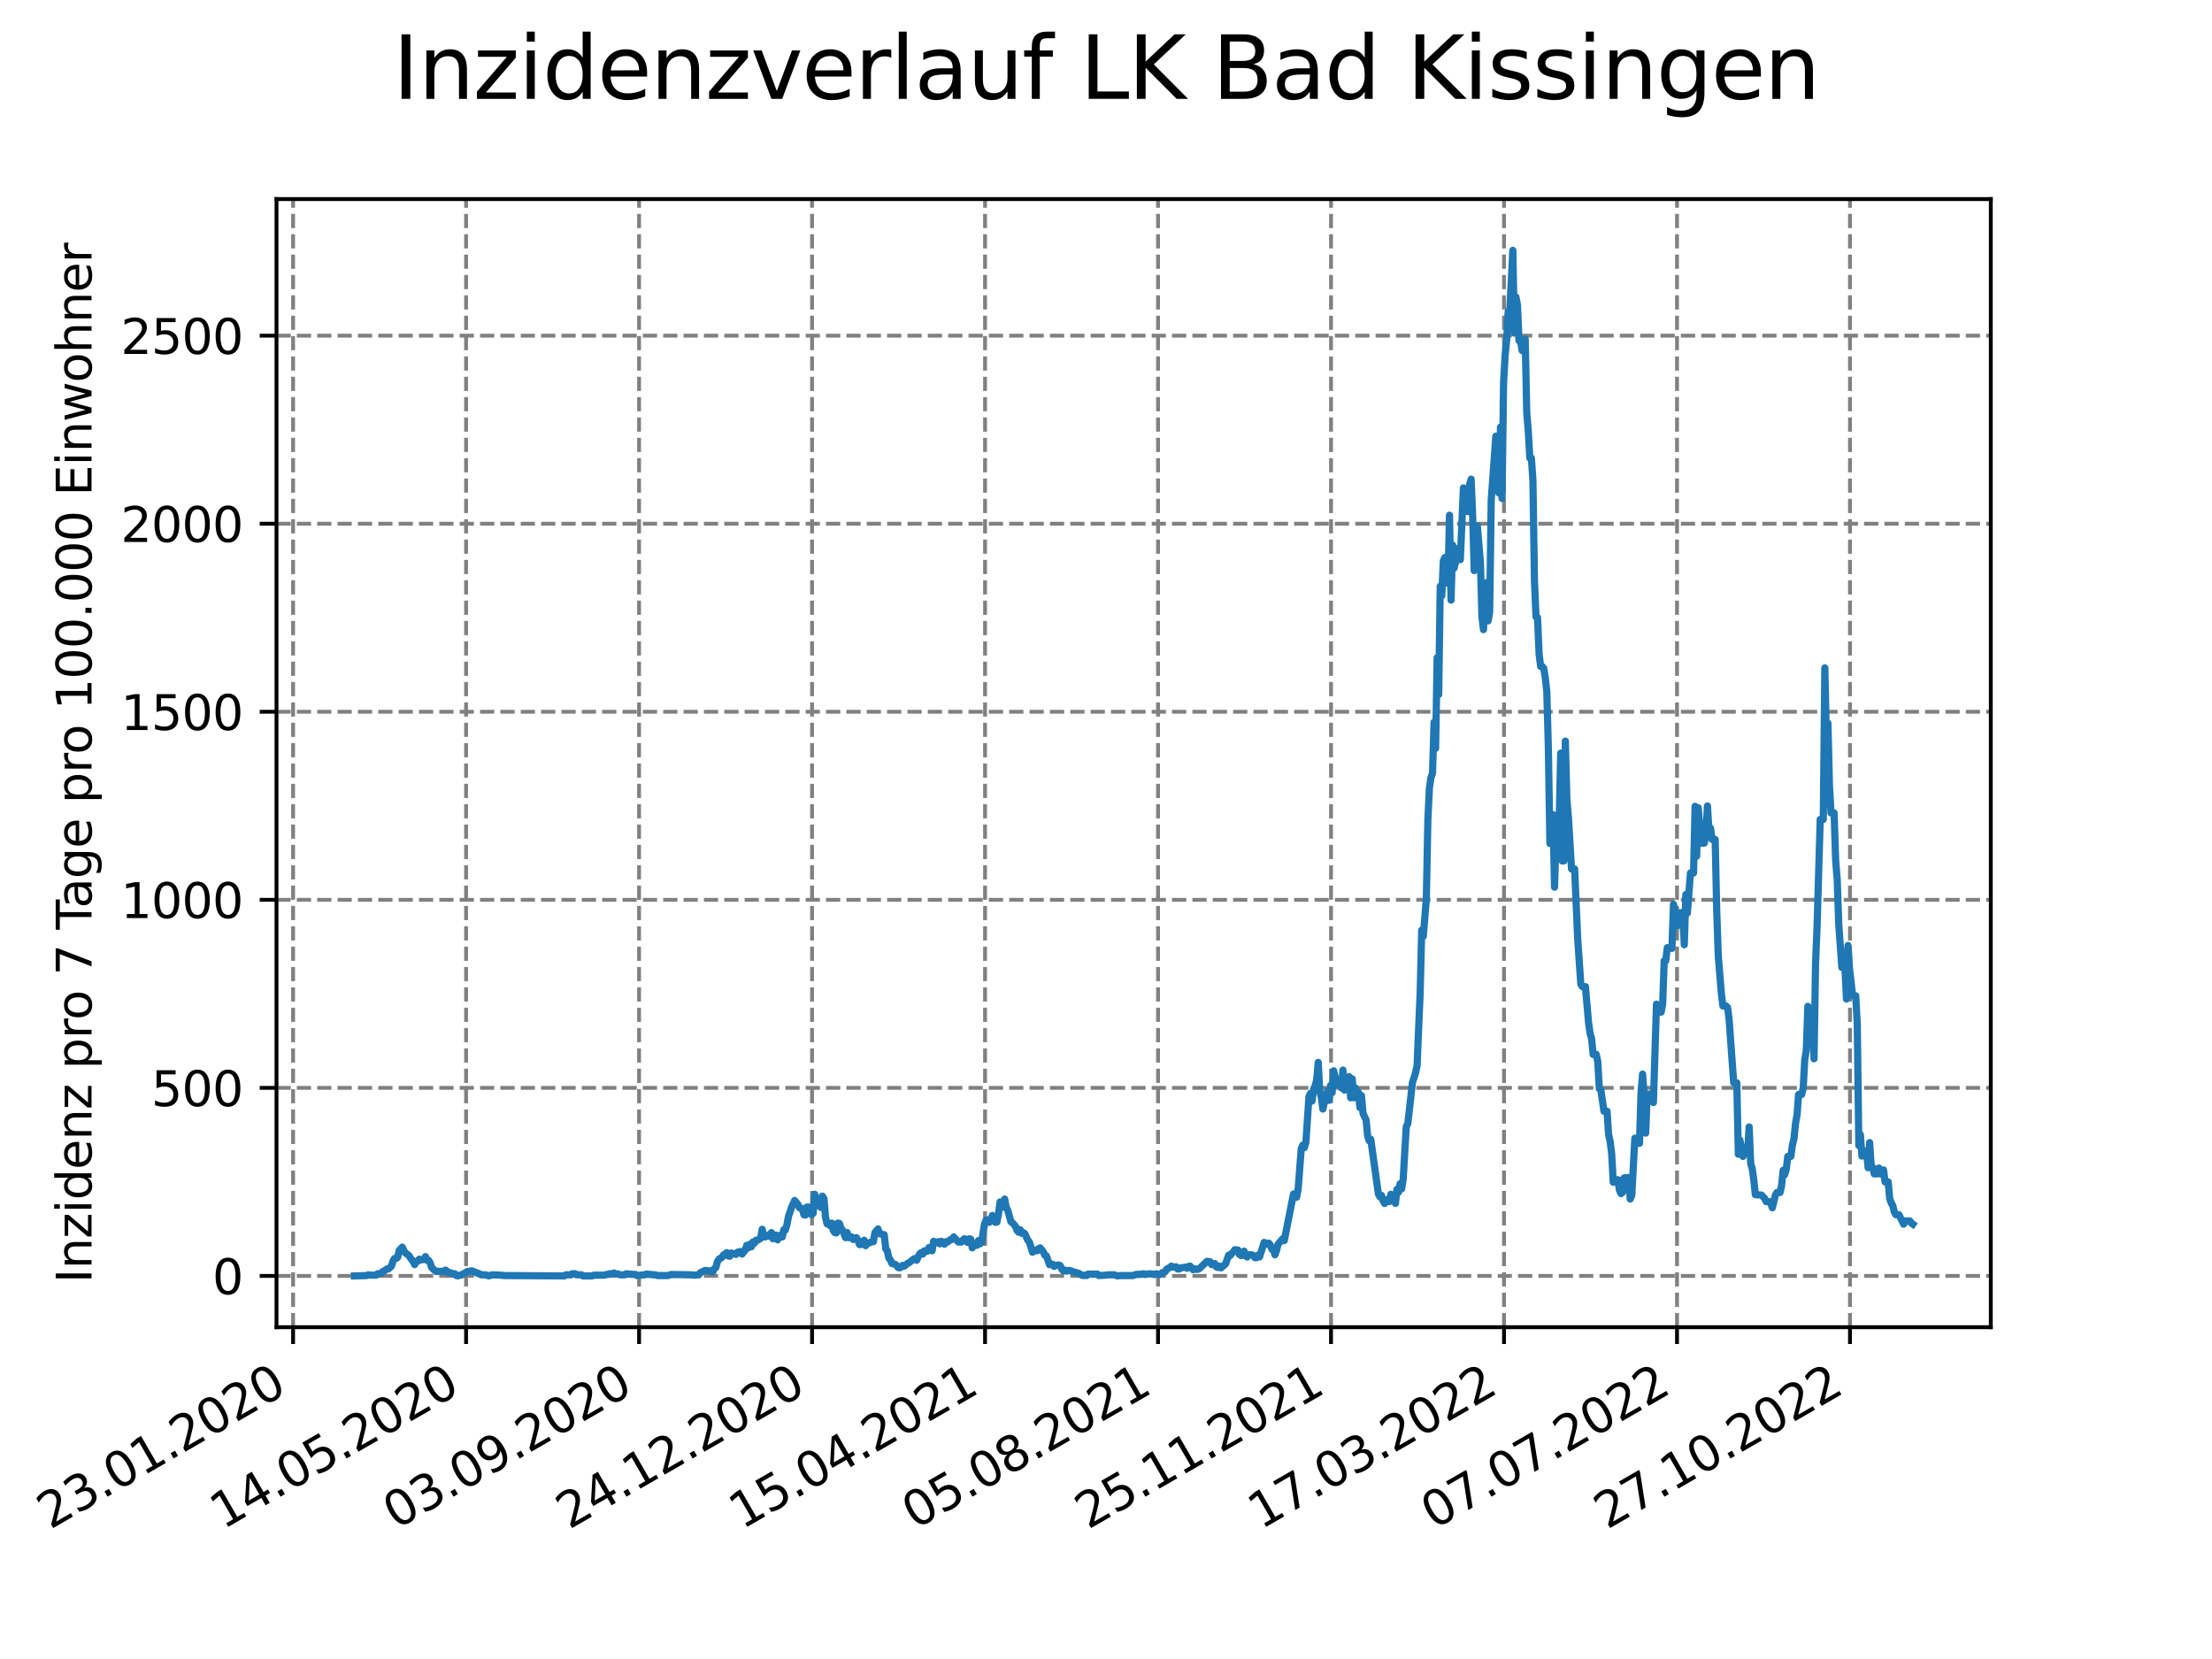 <?xml version="1.0" encoding="utf-8" standalone="no"?>
<!DOCTYPE svg PUBLIC "-//W3C//DTD SVG 1.1//EN"
  "http://www.w3.org/Graphics/SVG/1.1/DTD/svg11.dtd">
<svg xmlns:xlink="http://www.w3.org/1999/xlink" width="460.8pt" height="345.6pt" viewBox="0 0 460.8 345.6" xmlns="http://www.w3.org/2000/svg" version="1.1">
 <defs>
  <style type="text/css">*{stroke-linejoin: round; stroke-linecap: butt}</style>
 </defs>
 <g id="figure_1">
  <g id="patch_1">
   <path d="M 0 345.6 
L 460.8 345.6 
L 460.8 0 
L 0 0 
z
" style="fill: #ffffff"/>
  </g>
  <g id="axes_1">
   <g id="patch_2">
    <path d="M 57.6 276.48 
L 414.72 276.48 
L 414.72 41.472 
L 57.6 41.472 
z
" style="fill: #ffffff"/>
   </g>
   <g id="matplotlib.axis_1">
    <g id="xtick_1">
     <g id="line2d_1">
      <path d="M 61.056 276.48 
L 61.056 41.472 
" clip-path="url(#p678c610785)" style="fill: none; stroke-dasharray: 2.96,1.28; stroke-dashoffset: 0; stroke: #808080; stroke-width: 0.8"/>
     </g>
     <g id="line2d_2">
      <defs>
       <path id="maf98d3065f" d="M 0 0 
L 0 3.5 
" style="stroke: #000000; stroke-width: 0.8"/>
      </defs>
      <g>
       <use xlink:href="#maf98d3065f" x="61.056" y="276.48" style="stroke: #000000; stroke-width: 0.8"/>
      </g>
     </g>
     <g id="text_1">
      <!-- 23.01.2020 -->
      <g transform="translate(10.431 318.689) rotate(-30) scale(0.1 -0.1)">
       <defs>
        <path id="DejaVuSans-32" d="M 1228 531 
L 3431 531 
L 3431 0 
L 469 0 
L 469 531 
Q 828 903 1448 1529 
Q 2069 2156 2228 2338 
Q 2531 2678 2651 2914 
Q 2772 3150 2772 3378 
Q 2772 3750 2511 3984 
Q 2250 4219 1831 4219 
Q 1534 4219 1204 4116 
Q 875 4013 500 3803 
L 500 4441 
Q 881 4594 1212 4672 
Q 1544 4750 1819 4750 
Q 2544 4750 2975 4387 
Q 3406 4025 3406 3419 
Q 3406 3131 3298 2873 
Q 3191 2616 2906 2266 
Q 2828 2175 2409 1742 
Q 1991 1309 1228 531 
z
" transform="scale(0.016)"/>
        <path id="DejaVuSans-33" d="M 2597 2516 
Q 3050 2419 3304 2112 
Q 3559 1806 3559 1356 
Q 3559 666 3084 287 
Q 2609 -91 1734 -91 
Q 1441 -91 1130 -33 
Q 819 25 488 141 
L 488 750 
Q 750 597 1062 519 
Q 1375 441 1716 441 
Q 2309 441 2620 675 
Q 2931 909 2931 1356 
Q 2931 1769 2642 2001 
Q 2353 2234 1838 2234 
L 1294 2234 
L 1294 2753 
L 1863 2753 
Q 2328 2753 2575 2939 
Q 2822 3125 2822 3475 
Q 2822 3834 2567 4026 
Q 2313 4219 1838 4219 
Q 1578 4219 1281 4162 
Q 984 4106 628 3988 
L 628 4550 
Q 988 4650 1302 4700 
Q 1616 4750 1894 4750 
Q 2613 4750 3031 4423 
Q 3450 4097 3450 3541 
Q 3450 3153 3228 2886 
Q 3006 2619 2597 2516 
z
" transform="scale(0.016)"/>
        <path id="DejaVuSans-2e" d="M 684 794 
L 1344 794 
L 1344 0 
L 684 0 
L 684 794 
z
" transform="scale(0.016)"/>
        <path id="DejaVuSans-30" d="M 2034 4250 
Q 1547 4250 1301 3770 
Q 1056 3291 1056 2328 
Q 1056 1369 1301 889 
Q 1547 409 2034 409 
Q 2525 409 2770 889 
Q 3016 1369 3016 2328 
Q 3016 3291 2770 3770 
Q 2525 4250 2034 4250 
z
M 2034 4750 
Q 2819 4750 3233 4129 
Q 3647 3509 3647 2328 
Q 3647 1150 3233 529 
Q 2819 -91 2034 -91 
Q 1250 -91 836 529 
Q 422 1150 422 2328 
Q 422 3509 836 4129 
Q 1250 4750 2034 4750 
z
" transform="scale(0.016)"/>
        <path id="DejaVuSans-31" d="M 794 531 
L 1825 531 
L 1825 4091 
L 703 3866 
L 703 4441 
L 1819 4666 
L 2450 4666 
L 2450 531 
L 3481 531 
L 3481 0 
L 794 0 
L 794 531 
z
" transform="scale(0.016)"/>
       </defs>
       <use xlink:href="#DejaVuSans-32"/>
       <use xlink:href="#DejaVuSans-33" x="63.623"/>
       <use xlink:href="#DejaVuSans-2e" x="127.246"/>
       <use xlink:href="#DejaVuSans-30" x="159.033"/>
       <use xlink:href="#DejaVuSans-31" x="222.656"/>
       <use xlink:href="#DejaVuSans-2e" x="286.279"/>
       <use xlink:href="#DejaVuSans-32" x="318.066"/>
       <use xlink:href="#DejaVuSans-30" x="381.689"/>
       <use xlink:href="#DejaVuSans-32" x="445.312"/>
       <use xlink:href="#DejaVuSans-30" x="508.936"/>
      </g>
     </g>
    </g>
    <g id="xtick_2">
     <g id="line2d_3">
      <path d="M 97.093 276.48 
L 97.093 41.472 
" clip-path="url(#p678c610785)" style="fill: none; stroke-dasharray: 2.96,1.28; stroke-dashoffset: 0; stroke: #808080; stroke-width: 0.8"/>
     </g>
     <g id="line2d_4">
      <g>
       <use xlink:href="#maf98d3065f" x="97.093" y="276.48" style="stroke: #000000; stroke-width: 0.8"/>
      </g>
     </g>
     <g id="text_2">
      <!-- 14.05.2020 -->
      <g transform="translate(46.468 318.689) rotate(-30) scale(0.1 -0.1)">
       <defs>
        <path id="DejaVuSans-34" d="M 2419 4116 
L 825 1625 
L 2419 1625 
L 2419 4116 
z
M 2253 4666 
L 3047 4666 
L 3047 1625 
L 3713 1625 
L 3713 1100 
L 3047 1100 
L 3047 0 
L 2419 0 
L 2419 1100 
L 313 1100 
L 313 1709 
L 2253 4666 
z
" transform="scale(0.016)"/>
        <path id="DejaVuSans-35" d="M 691 4666 
L 3169 4666 
L 3169 4134 
L 1269 4134 
L 1269 2991 
Q 1406 3038 1543 3061 
Q 1681 3084 1819 3084 
Q 2600 3084 3056 2656 
Q 3513 2228 3513 1497 
Q 3513 744 3044 326 
Q 2575 -91 1722 -91 
Q 1428 -91 1123 -41 
Q 819 9 494 109 
L 494 744 
Q 775 591 1075 516 
Q 1375 441 1709 441 
Q 2250 441 2565 725 
Q 2881 1009 2881 1497 
Q 2881 1984 2565 2268 
Q 2250 2553 1709 2553 
Q 1456 2553 1204 2497 
Q 953 2441 691 2322 
L 691 4666 
z
" transform="scale(0.016)"/>
       </defs>
       <use xlink:href="#DejaVuSans-31"/>
       <use xlink:href="#DejaVuSans-34" x="63.623"/>
       <use xlink:href="#DejaVuSans-2e" x="127.246"/>
       <use xlink:href="#DejaVuSans-30" x="159.033"/>
       <use xlink:href="#DejaVuSans-35" x="222.656"/>
       <use xlink:href="#DejaVuSans-2e" x="286.279"/>
       <use xlink:href="#DejaVuSans-32" x="318.066"/>
       <use xlink:href="#DejaVuSans-30" x="381.689"/>
       <use xlink:href="#DejaVuSans-32" x="445.312"/>
       <use xlink:href="#DejaVuSans-30" x="508.936"/>
      </g>
     </g>
    </g>
    <g id="xtick_3">
     <g id="line2d_5">
      <path d="M 133.13 276.48 
L 133.13 41.472 
" clip-path="url(#p678c610785)" style="fill: none; stroke-dasharray: 2.96,1.28; stroke-dashoffset: 0; stroke: #808080; stroke-width: 0.8"/>
     </g>
     <g id="line2d_6">
      <g>
       <use xlink:href="#maf98d3065f" x="133.13" y="276.48" style="stroke: #000000; stroke-width: 0.8"/>
      </g>
     </g>
     <g id="text_3">
      <!-- 03.09.2020 -->
      <g transform="translate(82.505 318.689) rotate(-30) scale(0.1 -0.1)">
       <defs>
        <path id="DejaVuSans-39" d="M 703 97 
L 703 672 
Q 941 559 1184 500 
Q 1428 441 1663 441 
Q 2288 441 2617 861 
Q 2947 1281 2994 2138 
Q 2813 1869 2534 1725 
Q 2256 1581 1919 1581 
Q 1219 1581 811 2004 
Q 403 2428 403 3163 
Q 403 3881 828 4315 
Q 1253 4750 1959 4750 
Q 2769 4750 3195 4129 
Q 3622 3509 3622 2328 
Q 3622 1225 3098 567 
Q 2575 -91 1691 -91 
Q 1453 -91 1209 -44 
Q 966 3 703 97 
z
M 1959 2075 
Q 2384 2075 2632 2365 
Q 2881 2656 2881 3163 
Q 2881 3666 2632 3958 
Q 2384 4250 1959 4250 
Q 1534 4250 1286 3958 
Q 1038 3666 1038 3163 
Q 1038 2656 1286 2365 
Q 1534 2075 1959 2075 
z
" transform="scale(0.016)"/>
       </defs>
       <use xlink:href="#DejaVuSans-30"/>
       <use xlink:href="#DejaVuSans-33" x="63.623"/>
       <use xlink:href="#DejaVuSans-2e" x="127.246"/>
       <use xlink:href="#DejaVuSans-30" x="159.033"/>
       <use xlink:href="#DejaVuSans-39" x="222.656"/>
       <use xlink:href="#DejaVuSans-2e" x="286.279"/>
       <use xlink:href="#DejaVuSans-32" x="318.066"/>
       <use xlink:href="#DejaVuSans-30" x="381.689"/>
       <use xlink:href="#DejaVuSans-32" x="445.312"/>
       <use xlink:href="#DejaVuSans-30" x="508.936"/>
      </g>
     </g>
    </g>
    <g id="xtick_4">
     <g id="line2d_7">
      <path d="M 169.167 276.48 
L 169.167 41.472 
" clip-path="url(#p678c610785)" style="fill: none; stroke-dasharray: 2.96,1.28; stroke-dashoffset: 0; stroke: #808080; stroke-width: 0.8"/>
     </g>
     <g id="line2d_8">
      <g>
       <use xlink:href="#maf98d3065f" x="169.167" y="276.48" style="stroke: #000000; stroke-width: 0.8"/>
      </g>
     </g>
     <g id="text_4">
      <!-- 24.12.2020 -->
      <g transform="translate(118.542 318.689) rotate(-30) scale(0.1 -0.1)">
       <use xlink:href="#DejaVuSans-32"/>
       <use xlink:href="#DejaVuSans-34" x="63.623"/>
       <use xlink:href="#DejaVuSans-2e" x="127.246"/>
       <use xlink:href="#DejaVuSans-31" x="159.033"/>
       <use xlink:href="#DejaVuSans-32" x="222.656"/>
       <use xlink:href="#DejaVuSans-2e" x="286.279"/>
       <use xlink:href="#DejaVuSans-32" x="318.066"/>
       <use xlink:href="#DejaVuSans-30" x="381.689"/>
       <use xlink:href="#DejaVuSans-32" x="445.312"/>
       <use xlink:href="#DejaVuSans-30" x="508.936"/>
      </g>
     </g>
    </g>
    <g id="xtick_5">
     <g id="line2d_9">
      <path d="M 205.204 276.48 
L 205.204 41.472 
" clip-path="url(#p678c610785)" style="fill: none; stroke-dasharray: 2.96,1.28; stroke-dashoffset: 0; stroke: #808080; stroke-width: 0.8"/>
     </g>
     <g id="line2d_10">
      <g>
       <use xlink:href="#maf98d3065f" x="205.204" y="276.48" style="stroke: #000000; stroke-width: 0.8"/>
      </g>
     </g>
     <g id="text_5">
      <!-- 15.04.2021 -->
      <g transform="translate(154.579 318.689) rotate(-30) scale(0.1 -0.1)">
       <use xlink:href="#DejaVuSans-31"/>
       <use xlink:href="#DejaVuSans-35" x="63.623"/>
       <use xlink:href="#DejaVuSans-2e" x="127.246"/>
       <use xlink:href="#DejaVuSans-30" x="159.033"/>
       <use xlink:href="#DejaVuSans-34" x="222.656"/>
       <use xlink:href="#DejaVuSans-2e" x="286.279"/>
       <use xlink:href="#DejaVuSans-32" x="318.066"/>
       <use xlink:href="#DejaVuSans-30" x="381.689"/>
       <use xlink:href="#DejaVuSans-32" x="445.312"/>
       <use xlink:href="#DejaVuSans-31" x="508.936"/>
      </g>
     </g>
    </g>
    <g id="xtick_6">
     <g id="line2d_11">
      <path d="M 241.241 276.48 
L 241.241 41.472 
" clip-path="url(#p678c610785)" style="fill: none; stroke-dasharray: 2.96,1.28; stroke-dashoffset: 0; stroke: #808080; stroke-width: 0.8"/>
     </g>
     <g id="line2d_12">
      <g>
       <use xlink:href="#maf98d3065f" x="241.241" y="276.48" style="stroke: #000000; stroke-width: 0.8"/>
      </g>
     </g>
     <g id="text_6">
      <!-- 05.08.2021 -->
      <g transform="translate(190.616 318.689) rotate(-30) scale(0.1 -0.1)">
       <defs>
        <path id="DejaVuSans-38" d="M 2034 2216 
Q 1584 2216 1326 1975 
Q 1069 1734 1069 1313 
Q 1069 891 1326 650 
Q 1584 409 2034 409 
Q 2484 409 2743 651 
Q 3003 894 3003 1313 
Q 3003 1734 2745 1975 
Q 2488 2216 2034 2216 
z
M 1403 2484 
Q 997 2584 770 2862 
Q 544 3141 544 3541 
Q 544 4100 942 4425 
Q 1341 4750 2034 4750 
Q 2731 4750 3128 4425 
Q 3525 4100 3525 3541 
Q 3525 3141 3298 2862 
Q 3072 2584 2669 2484 
Q 3125 2378 3379 2068 
Q 3634 1759 3634 1313 
Q 3634 634 3220 271 
Q 2806 -91 2034 -91 
Q 1263 -91 848 271 
Q 434 634 434 1313 
Q 434 1759 690 2068 
Q 947 2378 1403 2484 
z
M 1172 3481 
Q 1172 3119 1398 2916 
Q 1625 2713 2034 2713 
Q 2441 2713 2670 2916 
Q 2900 3119 2900 3481 
Q 2900 3844 2670 4047 
Q 2441 4250 2034 4250 
Q 1625 4250 1398 4047 
Q 1172 3844 1172 3481 
z
" transform="scale(0.016)"/>
       </defs>
       <use xlink:href="#DejaVuSans-30"/>
       <use xlink:href="#DejaVuSans-35" x="63.623"/>
       <use xlink:href="#DejaVuSans-2e" x="127.246"/>
       <use xlink:href="#DejaVuSans-30" x="159.033"/>
       <use xlink:href="#DejaVuSans-38" x="222.656"/>
       <use xlink:href="#DejaVuSans-2e" x="286.279"/>
       <use xlink:href="#DejaVuSans-32" x="318.066"/>
       <use xlink:href="#DejaVuSans-30" x="381.689"/>
       <use xlink:href="#DejaVuSans-32" x="445.312"/>
       <use xlink:href="#DejaVuSans-31" x="508.936"/>
      </g>
     </g>
    </g>
    <g id="xtick_7">
     <g id="line2d_13">
      <path d="M 277.278 276.48 
L 277.278 41.472 
" clip-path="url(#p678c610785)" style="fill: none; stroke-dasharray: 2.96,1.28; stroke-dashoffset: 0; stroke: #808080; stroke-width: 0.8"/>
     </g>
     <g id="line2d_14">
      <g>
       <use xlink:href="#maf98d3065f" x="277.278" y="276.48" style="stroke: #000000; stroke-width: 0.8"/>
      </g>
     </g>
     <g id="text_7">
      <!-- 25.11.2021 -->
      <g transform="translate(226.653 318.689) rotate(-30) scale(0.1 -0.1)">
       <use xlink:href="#DejaVuSans-32"/>
       <use xlink:href="#DejaVuSans-35" x="63.623"/>
       <use xlink:href="#DejaVuSans-2e" x="127.246"/>
       <use xlink:href="#DejaVuSans-31" x="159.033"/>
       <use xlink:href="#DejaVuSans-31" x="222.656"/>
       <use xlink:href="#DejaVuSans-2e" x="286.279"/>
       <use xlink:href="#DejaVuSans-32" x="318.066"/>
       <use xlink:href="#DejaVuSans-30" x="381.689"/>
       <use xlink:href="#DejaVuSans-32" x="445.312"/>
       <use xlink:href="#DejaVuSans-31" x="508.936"/>
      </g>
     </g>
    </g>
    <g id="xtick_8">
     <g id="line2d_15">
      <path d="M 313.315 276.48 
L 313.315 41.472 
" clip-path="url(#p678c610785)" style="fill: none; stroke-dasharray: 2.96,1.28; stroke-dashoffset: 0; stroke: #808080; stroke-width: 0.8"/>
     </g>
     <g id="line2d_16">
      <g>
       <use xlink:href="#maf98d3065f" x="313.315" y="276.48" style="stroke: #000000; stroke-width: 0.8"/>
      </g>
     </g>
     <g id="text_8">
      <!-- 17.03.2022 -->
      <g transform="translate(262.69 318.689) rotate(-30) scale(0.1 -0.1)">
       <defs>
        <path id="DejaVuSans-37" d="M 525 4666 
L 3525 4666 
L 3525 4397 
L 1831 0 
L 1172 0 
L 2766 4134 
L 525 4134 
L 525 4666 
z
" transform="scale(0.016)"/>
       </defs>
       <use xlink:href="#DejaVuSans-31"/>
       <use xlink:href="#DejaVuSans-37" x="63.623"/>
       <use xlink:href="#DejaVuSans-2e" x="127.246"/>
       <use xlink:href="#DejaVuSans-30" x="159.033"/>
       <use xlink:href="#DejaVuSans-33" x="222.656"/>
       <use xlink:href="#DejaVuSans-2e" x="286.279"/>
       <use xlink:href="#DejaVuSans-32" x="318.066"/>
       <use xlink:href="#DejaVuSans-30" x="381.689"/>
       <use xlink:href="#DejaVuSans-32" x="445.312"/>
       <use xlink:href="#DejaVuSans-32" x="508.936"/>
      </g>
     </g>
    </g>
    <g id="xtick_9">
     <g id="line2d_17">
      <path d="M 349.352 276.48 
L 349.352 41.472 
" clip-path="url(#p678c610785)" style="fill: none; stroke-dasharray: 2.96,1.28; stroke-dashoffset: 0; stroke: #808080; stroke-width: 0.8"/>
     </g>
     <g id="line2d_18">
      <g>
       <use xlink:href="#maf98d3065f" x="349.352" y="276.48" style="stroke: #000000; stroke-width: 0.8"/>
      </g>
     </g>
     <g id="text_9">
      <!-- 07.07.2022 -->
      <g transform="translate(298.727 318.689) rotate(-30) scale(0.1 -0.1)">
       <use xlink:href="#DejaVuSans-30"/>
       <use xlink:href="#DejaVuSans-37" x="63.623"/>
       <use xlink:href="#DejaVuSans-2e" x="127.246"/>
       <use xlink:href="#DejaVuSans-30" x="159.033"/>
       <use xlink:href="#DejaVuSans-37" x="222.656"/>
       <use xlink:href="#DejaVuSans-2e" x="286.279"/>
       <use xlink:href="#DejaVuSans-32" x="318.066"/>
       <use xlink:href="#DejaVuSans-30" x="381.689"/>
       <use xlink:href="#DejaVuSans-32" x="445.312"/>
       <use xlink:href="#DejaVuSans-32" x="508.936"/>
      </g>
     </g>
    </g>
    <g id="xtick_10">
     <g id="line2d_19">
      <path d="M 385.389 276.48 
L 385.389 41.472 
" clip-path="url(#p678c610785)" style="fill: none; stroke-dasharray: 2.96,1.28; stroke-dashoffset: 0; stroke: #808080; stroke-width: 0.8"/>
     </g>
     <g id="line2d_20">
      <g>
       <use xlink:href="#maf98d3065f" x="385.389" y="276.48" style="stroke: #000000; stroke-width: 0.8"/>
      </g>
     </g>
     <g id="text_10">
      <!-- 27.10.2022 -->
      <g transform="translate(334.764 318.689) rotate(-30) scale(0.1 -0.1)">
       <use xlink:href="#DejaVuSans-32"/>
       <use xlink:href="#DejaVuSans-37" x="63.623"/>
       <use xlink:href="#DejaVuSans-2e" x="127.246"/>
       <use xlink:href="#DejaVuSans-31" x="159.033"/>
       <use xlink:href="#DejaVuSans-30" x="222.656"/>
       <use xlink:href="#DejaVuSans-2e" x="286.279"/>
       <use xlink:href="#DejaVuSans-32" x="318.066"/>
       <use xlink:href="#DejaVuSans-30" x="381.689"/>
       <use xlink:href="#DejaVuSans-32" x="445.312"/>
       <use xlink:href="#DejaVuSans-32" x="508.936"/>
      </g>
     </g>
    </g>
   </g>
   <g id="matplotlib.axis_2">
    <g id="ytick_1">
     <g id="line2d_21">
      <path d="M 57.6 265.798 
L 414.72 265.798 
" clip-path="url(#p678c610785)" style="fill: none; stroke-dasharray: 2.96,1.28; stroke-dashoffset: 0; stroke: #808080; stroke-width: 0.8"/>
     </g>
     <g id="line2d_22">
      <defs>
       <path id="m5818a35556" d="M 0 0 
L -3.5 0 
" style="stroke: #000000; stroke-width: 0.8"/>
      </defs>
      <g>
       <use xlink:href="#m5818a35556" x="57.6" y="265.798" style="stroke: #000000; stroke-width: 0.8"/>
      </g>
     </g>
     <g id="text_11">
      <!-- 0 -->
      <g transform="translate(44.237 269.597) scale(0.1 -0.1)">
       <use xlink:href="#DejaVuSans-30"/>
      </g>
     </g>
    </g>
    <g id="ytick_2">
     <g id="line2d_23">
      <path d="M 57.6 226.623 
L 414.72 226.623 
" clip-path="url(#p678c610785)" style="fill: none; stroke-dasharray: 2.96,1.28; stroke-dashoffset: 0; stroke: #808080; stroke-width: 0.8"/>
     </g>
     <g id="line2d_24">
      <g>
       <use xlink:href="#m5818a35556" x="57.6" y="226.623" style="stroke: #000000; stroke-width: 0.8"/>
      </g>
     </g>
     <g id="text_12">
      <!-- 500 -->
      <g transform="translate(31.512 230.422) scale(0.1 -0.1)">
       <use xlink:href="#DejaVuSans-35"/>
       <use xlink:href="#DejaVuSans-30" x="63.623"/>
       <use xlink:href="#DejaVuSans-30" x="127.246"/>
      </g>
     </g>
    </g>
    <g id="ytick_3">
     <g id="line2d_25">
      <path d="M 57.6 187.448 
L 414.72 187.448 
" clip-path="url(#p678c610785)" style="fill: none; stroke-dasharray: 2.96,1.28; stroke-dashoffset: 0; stroke: #808080; stroke-width: 0.8"/>
     </g>
     <g id="line2d_26">
      <g>
       <use xlink:href="#m5818a35556" x="57.6" y="187.448" style="stroke: #000000; stroke-width: 0.8"/>
      </g>
     </g>
     <g id="text_13">
      <!-- 1000 -->
      <g transform="translate(25.15 191.247) scale(0.1 -0.1)">
       <use xlink:href="#DejaVuSans-31"/>
       <use xlink:href="#DejaVuSans-30" x="63.623"/>
       <use xlink:href="#DejaVuSans-30" x="127.246"/>
       <use xlink:href="#DejaVuSans-30" x="190.869"/>
      </g>
     </g>
    </g>
    <g id="ytick_4">
     <g id="line2d_27">
      <path d="M 57.6 148.273 
L 414.72 148.273 
" clip-path="url(#p678c610785)" style="fill: none; stroke-dasharray: 2.96,1.28; stroke-dashoffset: 0; stroke: #808080; stroke-width: 0.8"/>
     </g>
     <g id="line2d_28">
      <g>
       <use xlink:href="#m5818a35556" x="57.6" y="148.273" style="stroke: #000000; stroke-width: 0.8"/>
      </g>
     </g>
     <g id="text_14">
      <!-- 1500 -->
      <g transform="translate(25.15 152.072) scale(0.1 -0.1)">
       <use xlink:href="#DejaVuSans-31"/>
       <use xlink:href="#DejaVuSans-35" x="63.623"/>
       <use xlink:href="#DejaVuSans-30" x="127.246"/>
       <use xlink:href="#DejaVuSans-30" x="190.869"/>
      </g>
     </g>
    </g>
    <g id="ytick_5">
     <g id="line2d_29">
      <path d="M 57.6 109.098 
L 414.72 109.098 
" clip-path="url(#p678c610785)" style="fill: none; stroke-dasharray: 2.96,1.28; stroke-dashoffset: 0; stroke: #808080; stroke-width: 0.8"/>
     </g>
     <g id="line2d_30">
      <g>
       <use xlink:href="#m5818a35556" x="57.6" y="109.098" style="stroke: #000000; stroke-width: 0.8"/>
      </g>
     </g>
     <g id="text_15">
      <!-- 2000 -->
      <g transform="translate(25.15 112.897) scale(0.1 -0.1)">
       <use xlink:href="#DejaVuSans-32"/>
       <use xlink:href="#DejaVuSans-30" x="63.623"/>
       <use xlink:href="#DejaVuSans-30" x="127.246"/>
       <use xlink:href="#DejaVuSans-30" x="190.869"/>
      </g>
     </g>
    </g>
    <g id="ytick_6">
     <g id="line2d_31">
      <path d="M 57.6 69.923 
L 414.72 69.923 
" clip-path="url(#p678c610785)" style="fill: none; stroke-dasharray: 2.96,1.28; stroke-dashoffset: 0; stroke: #808080; stroke-width: 0.8"/>
     </g>
     <g id="line2d_32">
      <g>
       <use xlink:href="#m5818a35556" x="57.6" y="69.923" style="stroke: #000000; stroke-width: 0.8"/>
      </g>
     </g>
     <g id="text_16">
      <!-- 2500 -->
      <g transform="translate(25.15 73.722) scale(0.1 -0.1)">
       <use xlink:href="#DejaVuSans-32"/>
       <use xlink:href="#DejaVuSans-35" x="63.623"/>
       <use xlink:href="#DejaVuSans-30" x="127.246"/>
       <use xlink:href="#DejaVuSans-30" x="190.869"/>
      </g>
     </g>
    </g>
    <g id="text_17">
     <!-- Inzidenz pro 7 Tage pro 100.000 Einwohner -->
     <g transform="translate(19.07 267.301) rotate(-90) scale(0.1 -0.1)">
      <defs>
       <path id="DejaVuSans-49" d="M 628 4666 
L 1259 4666 
L 1259 0 
L 628 0 
L 628 4666 
z
" transform="scale(0.016)"/>
       <path id="DejaVuSans-6e" d="M 3513 2113 
L 3513 0 
L 2938 0 
L 2938 2094 
Q 2938 2591 2744 2837 
Q 2550 3084 2163 3084 
Q 1697 3084 1428 2787 
Q 1159 2491 1159 1978 
L 1159 0 
L 581 0 
L 581 3500 
L 1159 3500 
L 1159 2956 
Q 1366 3272 1645 3428 
Q 1925 3584 2291 3584 
Q 2894 3584 3203 3211 
Q 3513 2838 3513 2113 
z
" transform="scale(0.016)"/>
       <path id="DejaVuSans-7a" d="M 353 3500 
L 3084 3500 
L 3084 2975 
L 922 459 
L 3084 459 
L 3084 0 
L 275 0 
L 275 525 
L 2438 3041 
L 353 3041 
L 353 3500 
z
" transform="scale(0.016)"/>
       <path id="DejaVuSans-69" d="M 603 3500 
L 1178 3500 
L 1178 0 
L 603 0 
L 603 3500 
z
M 603 4863 
L 1178 4863 
L 1178 4134 
L 603 4134 
L 603 4863 
z
" transform="scale(0.016)"/>
       <path id="DejaVuSans-64" d="M 2906 2969 
L 2906 4863 
L 3481 4863 
L 3481 0 
L 2906 0 
L 2906 525 
Q 2725 213 2448 61 
Q 2172 -91 1784 -91 
Q 1150 -91 751 415 
Q 353 922 353 1747 
Q 353 2572 751 3078 
Q 1150 3584 1784 3584 
Q 2172 3584 2448 3432 
Q 2725 3281 2906 2969 
z
M 947 1747 
Q 947 1113 1208 752 
Q 1469 391 1925 391 
Q 2381 391 2643 752 
Q 2906 1113 2906 1747 
Q 2906 2381 2643 2742 
Q 2381 3103 1925 3103 
Q 1469 3103 1208 2742 
Q 947 2381 947 1747 
z
" transform="scale(0.016)"/>
       <path id="DejaVuSans-65" d="M 3597 1894 
L 3597 1613 
L 953 1613 
Q 991 1019 1311 708 
Q 1631 397 2203 397 
Q 2534 397 2845 478 
Q 3156 559 3463 722 
L 3463 178 
Q 3153 47 2828 -22 
Q 2503 -91 2169 -91 
Q 1331 -91 842 396 
Q 353 884 353 1716 
Q 353 2575 817 3079 
Q 1281 3584 2069 3584 
Q 2775 3584 3186 3129 
Q 3597 2675 3597 1894 
z
M 3022 2063 
Q 3016 2534 2758 2815 
Q 2500 3097 2075 3097 
Q 1594 3097 1305 2825 
Q 1016 2553 972 2059 
L 3022 2063 
z
" transform="scale(0.016)"/>
       <path id="DejaVuSans-20" transform="scale(0.016)"/>
       <path id="DejaVuSans-70" d="M 1159 525 
L 1159 -1331 
L 581 -1331 
L 581 3500 
L 1159 3500 
L 1159 2969 
Q 1341 3281 1617 3432 
Q 1894 3584 2278 3584 
Q 2916 3584 3314 3078 
Q 3713 2572 3713 1747 
Q 3713 922 3314 415 
Q 2916 -91 2278 -91 
Q 1894 -91 1617 61 
Q 1341 213 1159 525 
z
M 3116 1747 
Q 3116 2381 2855 2742 
Q 2594 3103 2138 3103 
Q 1681 3103 1420 2742 
Q 1159 2381 1159 1747 
Q 1159 1113 1420 752 
Q 1681 391 2138 391 
Q 2594 391 2855 752 
Q 3116 1113 3116 1747 
z
" transform="scale(0.016)"/>
       <path id="DejaVuSans-72" d="M 2631 2963 
Q 2534 3019 2420 3045 
Q 2306 3072 2169 3072 
Q 1681 3072 1420 2755 
Q 1159 2438 1159 1844 
L 1159 0 
L 581 0 
L 581 3500 
L 1159 3500 
L 1159 2956 
Q 1341 3275 1631 3429 
Q 1922 3584 2338 3584 
Q 2397 3584 2469 3576 
Q 2541 3569 2628 3553 
L 2631 2963 
z
" transform="scale(0.016)"/>
       <path id="DejaVuSans-6f" d="M 1959 3097 
Q 1497 3097 1228 2736 
Q 959 2375 959 1747 
Q 959 1119 1226 758 
Q 1494 397 1959 397 
Q 2419 397 2687 759 
Q 2956 1122 2956 1747 
Q 2956 2369 2687 2733 
Q 2419 3097 1959 3097 
z
M 1959 3584 
Q 2709 3584 3137 3096 
Q 3566 2609 3566 1747 
Q 3566 888 3137 398 
Q 2709 -91 1959 -91 
Q 1206 -91 779 398 
Q 353 888 353 1747 
Q 353 2609 779 3096 
Q 1206 3584 1959 3584 
z
" transform="scale(0.016)"/>
       <path id="DejaVuSans-54" d="M -19 4666 
L 3928 4666 
L 3928 4134 
L 2272 4134 
L 2272 0 
L 1638 0 
L 1638 4134 
L -19 4134 
L -19 4666 
z
" transform="scale(0.016)"/>
       <path id="DejaVuSans-61" d="M 2194 1759 
Q 1497 1759 1228 1600 
Q 959 1441 959 1056 
Q 959 750 1161 570 
Q 1363 391 1709 391 
Q 2188 391 2477 730 
Q 2766 1069 2766 1631 
L 2766 1759 
L 2194 1759 
z
M 3341 1997 
L 3341 0 
L 2766 0 
L 2766 531 
Q 2569 213 2275 61 
Q 1981 -91 1556 -91 
Q 1019 -91 701 211 
Q 384 513 384 1019 
Q 384 1609 779 1909 
Q 1175 2209 1959 2209 
L 2766 2209 
L 2766 2266 
Q 2766 2663 2505 2880 
Q 2244 3097 1772 3097 
Q 1472 3097 1187 3025 
Q 903 2953 641 2809 
L 641 3341 
Q 956 3463 1253 3523 
Q 1550 3584 1831 3584 
Q 2591 3584 2966 3190 
Q 3341 2797 3341 1997 
z
" transform="scale(0.016)"/>
       <path id="DejaVuSans-67" d="M 2906 1791 
Q 2906 2416 2648 2759 
Q 2391 3103 1925 3103 
Q 1463 3103 1205 2759 
Q 947 2416 947 1791 
Q 947 1169 1205 825 
Q 1463 481 1925 481 
Q 2391 481 2648 825 
Q 2906 1169 2906 1791 
z
M 3481 434 
Q 3481 -459 3084 -895 
Q 2688 -1331 1869 -1331 
Q 1566 -1331 1297 -1286 
Q 1028 -1241 775 -1147 
L 775 -588 
Q 1028 -725 1275 -790 
Q 1522 -856 1778 -856 
Q 2344 -856 2625 -561 
Q 2906 -266 2906 331 
L 2906 616 
Q 2728 306 2450 153 
Q 2172 0 1784 0 
Q 1141 0 747 490 
Q 353 981 353 1791 
Q 353 2603 747 3093 
Q 1141 3584 1784 3584 
Q 2172 3584 2450 3431 
Q 2728 3278 2906 2969 
L 2906 3500 
L 3481 3500 
L 3481 434 
z
" transform="scale(0.016)"/>
       <path id="DejaVuSans-45" d="M 628 4666 
L 3578 4666 
L 3578 4134 
L 1259 4134 
L 1259 2753 
L 3481 2753 
L 3481 2222 
L 1259 2222 
L 1259 531 
L 3634 531 
L 3634 0 
L 628 0 
L 628 4666 
z
" transform="scale(0.016)"/>
       <path id="DejaVuSans-77" d="M 269 3500 
L 844 3500 
L 1563 769 
L 2278 3500 
L 2956 3500 
L 3675 769 
L 4391 3500 
L 4966 3500 
L 4050 0 
L 3372 0 
L 2619 2869 
L 1863 0 
L 1184 0 
L 269 3500 
z
" transform="scale(0.016)"/>
       <path id="DejaVuSans-68" d="M 3513 2113 
L 3513 0 
L 2938 0 
L 2938 2094 
Q 2938 2591 2744 2837 
Q 2550 3084 2163 3084 
Q 1697 3084 1428 2787 
Q 1159 2491 1159 1978 
L 1159 0 
L 581 0 
L 581 4863 
L 1159 4863 
L 1159 2956 
Q 1366 3272 1645 3428 
Q 1925 3584 2291 3584 
Q 2894 3584 3203 3211 
Q 3513 2838 3513 2113 
z
" transform="scale(0.016)"/>
      </defs>
      <use xlink:href="#DejaVuSans-49"/>
      <use xlink:href="#DejaVuSans-6e" x="29.492"/>
      <use xlink:href="#DejaVuSans-7a" x="92.871"/>
      <use xlink:href="#DejaVuSans-69" x="145.361"/>
      <use xlink:href="#DejaVuSans-64" x="173.145"/>
      <use xlink:href="#DejaVuSans-65" x="236.621"/>
      <use xlink:href="#DejaVuSans-6e" x="298.145"/>
      <use xlink:href="#DejaVuSans-7a" x="361.523"/>
      <use xlink:href="#DejaVuSans-20" x="414.014"/>
      <use xlink:href="#DejaVuSans-70" x="445.801"/>
      <use xlink:href="#DejaVuSans-72" x="509.277"/>
      <use xlink:href="#DejaVuSans-6f" x="548.141"/>
      <use xlink:href="#DejaVuSans-20" x="609.322"/>
      <use xlink:href="#DejaVuSans-37" x="641.109"/>
      <use xlink:href="#DejaVuSans-20" x="704.732"/>
      <use xlink:href="#DejaVuSans-54" x="736.52"/>
      <use xlink:href="#DejaVuSans-61" x="781.104"/>
      <use xlink:href="#DejaVuSans-67" x="842.383"/>
      <use xlink:href="#DejaVuSans-65" x="905.859"/>
      <use xlink:href="#DejaVuSans-20" x="967.383"/>
      <use xlink:href="#DejaVuSans-70" x="999.17"/>
      <use xlink:href="#DejaVuSans-72" x="1062.646"/>
      <use xlink:href="#DejaVuSans-6f" x="1101.51"/>
      <use xlink:href="#DejaVuSans-20" x="1162.691"/>
      <use xlink:href="#DejaVuSans-31" x="1194.479"/>
      <use xlink:href="#DejaVuSans-30" x="1258.102"/>
      <use xlink:href="#DejaVuSans-30" x="1321.725"/>
      <use xlink:href="#DejaVuSans-2e" x="1385.348"/>
      <use xlink:href="#DejaVuSans-30" x="1417.135"/>
      <use xlink:href="#DejaVuSans-30" x="1480.758"/>
      <use xlink:href="#DejaVuSans-30" x="1544.381"/>
      <use xlink:href="#DejaVuSans-20" x="1608.004"/>
      <use xlink:href="#DejaVuSans-45" x="1639.791"/>
      <use xlink:href="#DejaVuSans-69" x="1702.975"/>
      <use xlink:href="#DejaVuSans-6e" x="1730.758"/>
      <use xlink:href="#DejaVuSans-77" x="1794.137"/>
      <use xlink:href="#DejaVuSans-6f" x="1875.924"/>
      <use xlink:href="#DejaVuSans-68" x="1937.105"/>
      <use xlink:href="#DejaVuSans-6e" x="2000.484"/>
      <use xlink:href="#DejaVuSans-65" x="2063.863"/>
      <use xlink:href="#DejaVuSans-72" x="2125.387"/>
     </g>
    </g>
   </g>
   <g id="line2d_33">
    <path d="M 73.833 265.798 
L 76.407 265.722 
L 76.729 265.57 
L 77.372 265.646 
L 78.337 265.646 
L 78.659 265.342 
L 79.303 265.342 
L 79.624 264.963 
L 79.946 264.811 
L 80.59 264.356 
L 80.911 264.356 
L 81.555 263.749 
L 81.877 262.686 
L 82.198 262.155 
L 82.52 262.155 
L 82.842 261.927 
L 83.164 260.485 
L 83.807 259.802 
L 84.129 260.561 
L 84.451 261.016 
L 85.094 261.472 
L 85.738 262.383 
L 86.06 262.762 
L 86.381 263.445 
L 86.703 262.762 
L 87.025 262.762 
L 87.347 262.307 
L 87.668 262.458 
L 88.312 262.383 
L 88.634 261.775 
L 88.955 262.534 
L 89.277 262.534 
L 89.599 263.066 
L 89.921 264.052 
L 90.564 264.659 
L 90.886 264.887 
L 91.208 264.811 
L 91.529 264.887 
L 92.173 264.811 
L 92.495 264.887 
L 92.816 264.584 
L 93.46 265.115 
L 93.782 265.115 
L 94.425 265.342 
L 94.747 265.342 
L 95.069 265.722 
L 95.391 265.798 
L 95.712 265.646 
L 96.034 265.646 
L 96.999 265.115 
L 97.321 264.887 
L 98.286 264.735 
L 99.573 265.267 
L 99.895 265.342 
L 100.217 265.57 
L 101.182 265.57 
L 101.826 265.798 
L 102.469 265.57 
L 104.4 265.646 
L 105.043 265.722 
L 117.592 265.798 
L 117.914 265.57 
L 118.879 265.57 
L 119.201 265.342 
L 119.844 265.342 
L 120.166 265.57 
L 121.131 265.57 
L 121.453 265.798 
L 123.384 265.798 
L 123.705 265.646 
L 125.958 265.646 
L 126.279 265.494 
L 126.601 265.494 
L 126.923 265.342 
L 127.566 265.342 
L 127.888 265.191 
L 128.532 265.418 
L 128.853 265.418 
L 129.175 265.57 
L 130.141 265.57 
L 130.462 265.342 
L 131.106 265.418 
L 132.393 265.494 
L 132.715 265.722 
L 133.358 265.646 
L 134.002 265.57 
L 134.323 265.57 
L 134.645 265.418 
L 135.61 265.494 
L 136.254 265.57 
L 136.576 265.57 
L 136.897 265.722 
L 139.15 265.722 
L 139.793 265.494 
L 143.976 265.57 
L 144.62 265.646 
L 145.263 265.57 
L 145.585 265.57 
L 145.907 265.115 
L 146.872 264.659 
L 147.515 264.735 
L 147.837 264.735 
L 148.159 264.963 
L 148.481 264.963 
L 148.803 264.28 
L 149.124 264.052 
L 149.446 262.838 
L 149.768 262.307 
L 150.411 261.927 
L 150.733 261.396 
L 151.055 261.32 
L 151.377 260.941 
L 151.698 261.624 
L 152.02 261.7 
L 152.342 261.016 
L 152.664 261.168 
L 152.985 261.168 
L 153.307 261.32 
L 153.629 260.865 
L 154.272 260.713 
L 154.594 261.244 
L 155.238 260.409 
L 155.559 259.423 
L 155.881 259.954 
L 156.203 259.195 
L 156.525 259.726 
L 156.846 258.74 
L 157.168 258.967 
L 157.49 258.36 
L 157.812 258.36 
L 158.455 257.981 
L 158.777 256.083 
L 159.099 257.449 
L 159.421 257.677 
L 159.742 257.374 
L 160.064 257.525 
L 160.708 256.766 
L 161.029 258.057 
L 161.351 257.449 
L 161.673 257.298 
L 161.995 258.284 
L 162.316 257.449 
L 162.638 257.298 
L 162.96 257.677 
L 163.282 256.159 
L 163.603 256.235 
L 163.925 255.173 
L 164.247 253.427 
L 164.89 251.53 
L 165.534 250.088 
L 166.177 250.847 
L 166.499 251.53 
L 166.821 251.757 
L 167.143 251.757 
L 167.465 253.048 
L 167.786 253.123 
L 168.108 251.454 
L 168.43 251.454 
L 168.752 251.757 
L 169.073 253.048 
L 169.395 252.744 
L 169.717 248.797 
L 170.039 249.632 
L 170.36 251.15 
L 170.682 250.998 
L 171.004 251.53 
L 171.326 249.177 
L 171.647 249.708 
L 171.969 253.579 
L 172.291 254.945 
L 172.613 255.021 
L 172.934 255.324 
L 173.256 254.793 
L 173.578 256.311 
L 173.9 256.766 
L 174.221 256.842 
L 174.543 254.793 
L 174.865 254.869 
L 175.187 255.856 
L 175.508 256.235 
L 176.152 257.829 
L 176.474 256.766 
L 176.796 257.829 
L 177.117 257.829 
L 177.439 257.677 
L 177.761 258.208 
L 178.083 258.132 
L 178.404 257.829 
L 178.726 258.36 
L 179.048 259.271 
L 179.37 259.271 
L 179.691 259.119 
L 180.013 258.36 
L 180.335 259.499 
L 180.657 258.967 
L 180.978 258.967 
L 181.622 258.664 
L 181.944 258.664 
L 182.265 256.766 
L 182.909 256.007 
L 183.231 256.994 
L 184.196 257.222 
L 184.518 260.182 
L 184.839 260.561 
L 185.161 262.079 
L 185.483 262.458 
L 185.805 263.217 
L 186.448 263.369 
L 186.77 263.597 
L 187.092 264.052 
L 187.414 264.128 
L 187.735 263.976 
L 188.057 263.597 
L 188.379 263.749 
L 189.022 263.217 
L 189.344 263.066 
L 190.309 262.307 
L 190.631 262.155 
L 190.953 262.534 
L 191.596 261.168 
L 191.918 260.941 
L 192.24 261.244 
L 192.562 260.561 
L 192.883 260.713 
L 193.205 260.637 
L 193.527 259.878 
L 193.849 260.409 
L 194.17 260.561 
L 194.492 258.588 
L 194.814 258.891 
L 195.458 258.664 
L 195.779 259.119 
L 196.101 258.588 
L 196.423 258.816 
L 196.745 259.195 
L 197.066 258.664 
L 197.388 258.74 
L 198.032 258.208 
L 198.353 258.208 
L 198.675 257.677 
L 199.64 258.74 
L 200.284 258.74 
L 200.606 258.284 
L 200.927 258.057 
L 201.571 258.816 
L 201.893 258.057 
L 202.214 258.132 
L 202.536 259.954 
L 202.858 259.043 
L 203.501 259.423 
L 203.823 258.436 
L 204.145 259.119 
L 204.467 258.816 
L 205.11 254.869 
L 205.432 254.186 
L 205.754 254.11 
L 206.076 254.641 
L 206.397 254.11 
L 206.719 253.199 
L 207.041 254.262 
L 207.363 254.641 
L 207.684 254.565 
L 208.006 252.896 
L 208.328 250.391 
L 208.65 250.619 
L 208.971 251.454 
L 209.293 249.784 
L 209.615 251.53 
L 209.937 252.137 
L 210.58 254.49 
L 210.902 254.717 
L 211.545 255.476 
L 211.867 256.311 
L 212.189 256.69 
L 212.511 256.159 
L 212.832 256.918 
L 213.154 256.766 
L 213.476 256.994 
L 214.12 258.36 
L 214.441 258.74 
L 215.085 260.865 
L 215.407 260.485 
L 215.728 260.409 
L 216.05 260.561 
L 216.372 260.106 
L 216.694 259.954 
L 217.337 260.789 
L 217.659 261.472 
L 217.981 261.624 
L 218.624 263.445 
L 219.268 263.369 
L 219.589 263.825 
L 219.911 263.597 
L 220.555 263.521 
L 220.876 263.673 
L 221.198 264.432 
L 221.52 264.735 
L 221.842 264.584 
L 222.163 264.811 
L 222.485 264.659 
L 222.807 264.659 
L 223.451 264.887 
L 224.738 265.267 
L 225.381 265.646 
L 225.703 265.722 
L 226.025 265.646 
L 226.346 265.722 
L 226.668 265.418 
L 228.599 265.418 
L 228.92 265.722 
L 230.207 265.646 
L 230.851 265.57 
L 232.138 265.57 
L 232.782 265.798 
L 233.425 265.722 
L 235.999 265.722 
L 236.643 265.494 
L 237.93 265.418 
L 238.251 265.342 
L 238.573 265.494 
L 239.538 265.342 
L 240.504 265.494 
L 240.826 265.342 
L 241.469 265.494 
L 241.791 265.418 
L 242.113 265.115 
L 242.434 265.115 
L 242.756 264.887 
L 243.078 264.356 
L 243.721 264.052 
L 244.043 263.749 
L 244.365 263.976 
L 245.008 263.9 
L 245.33 264.356 
L 245.652 264.356 
L 245.974 264.128 
L 246.939 263.976 
L 247.261 264.204 
L 247.582 263.825 
L 247.904 263.749 
L 248.548 264.508 
L 248.869 264.28 
L 249.191 264.432 
L 249.513 264.432 
L 249.835 264.28 
L 250.478 263.673 
L 251.444 262.762 
L 252.087 262.838 
L 252.409 263.445 
L 253.052 263.217 
L 253.374 263.9 
L 253.696 264.052 
L 254.018 263.749 
L 254.339 264.128 
L 255.305 263.293 
L 255.948 261.472 
L 256.27 261.548 
L 256.592 261.092 
L 256.913 260.865 
L 257.235 260.333 
L 257.879 260.409 
L 258.2 261.32 
L 258.522 261.548 
L 258.844 261.472 
L 259.166 260.637 
L 259.488 261.624 
L 259.809 261.851 
L 260.131 261.396 
L 260.775 261.396 
L 261.096 261.548 
L 261.418 262.003 
L 261.74 262.003 
L 262.062 261.472 
L 262.383 261.851 
L 263.349 258.816 
L 263.992 259.195 
L 264.314 258.967 
L 264.636 259.347 
L 264.957 260.258 
L 265.279 260.333 
L 265.601 261.396 
L 265.923 260.485 
L 266.244 259.195 
L 267.21 258.057 
L 267.531 258.436 
L 269.462 248.722 
L 269.784 248.797 
L 270.106 249.405 
L 270.427 247.735 
L 271.071 239.311 
L 271.393 238.552 
L 271.714 239.083 
L 272.036 238.02 
L 272.68 228.458 
L 273.001 227.775 
L 273.323 229.368 
L 273.645 226.864 
L 273.967 226.257 
L 274.288 224.966 
L 274.61 221.324 
L 274.932 227.319 
L 275.254 228.534 
L 275.575 231.038 
L 276.219 228.23 
L 276.541 227.319 
L 276.862 229.217 
L 277.184 226.105 
L 277.506 227.623 
L 277.828 223.069 
L 278.471 225.725 
L 278.793 225.953 
L 279.115 225.042 
L 279.437 226.636 
L 279.758 222.917 
L 280.08 227.092 
L 280.402 225.194 
L 280.724 225.422 
L 281.045 224.283 
L 281.367 228.685 
L 281.689 224.739 
L 282.011 228.685 
L 282.332 226.636 
L 282.654 228.078 
L 282.976 227.547 
L 283.298 230.734 
L 283.619 228.23 
L 283.941 231.949 
L 284.585 233.315 
L 284.906 236.654 
L 285.228 237.641 
L 285.55 237.337 
L 287.159 248.797 
L 287.481 249.329 
L 287.802 249.025 
L 288.124 250.164 
L 288.446 250.695 
L 288.768 250.391 
L 289.089 249.86 
L 289.411 250.315 
L 289.733 248.797 
L 290.376 249.48 
L 290.698 250.695 
L 291.02 247.735 
L 291.342 248.342 
L 291.663 246.596 
L 291.985 247.659 
L 292.307 245.686 
L 292.95 234.681 
L 293.272 234.074 
L 294.237 225.498 
L 294.881 223.524 
L 295.203 222.007 
L 295.846 206.752 
L 296.168 193.774 
L 296.49 195.064 
L 297.133 187.247 
L 297.455 170.626 
L 297.777 164.099 
L 298.099 161.974 
L 298.42 161.063 
L 298.742 150.438 
L 299.064 155.902 
L 299.386 137.004 
L 299.707 144.67 
L 300.029 122.129 
L 300.351 124.102 
L 300.673 116.816 
L 300.994 116.133 
L 301.316 116.285 
L 301.638 121.522 
L 301.96 107.33 
L 302.281 125.013 
L 302.603 113.553 
L 302.925 118.334 
L 303.89 114.16 
L 304.212 116.589 
L 304.855 101.638 
L 305.177 102.396 
L 305.499 106.495 
L 305.821 106.571 
L 306.143 100.954 
L 306.464 99.816 
L 306.786 107.557 
L 307.108 118.866 
L 307.43 115.147 
L 307.751 109.531 
L 308.395 117.12 
L 308.717 128.504 
L 309.038 131.161 
L 309.36 125.089 
L 309.682 121.37 
L 310.004 129.339 
L 310.325 127.518 
L 310.647 104.218 
L 311.612 90.86 
L 311.934 93.669 
L 312.256 102.7 
L 312.578 88.963 
L 312.899 103.838 
L 313.221 79.78 
L 313.543 74.012 
L 313.865 70.9 
L 314.186 64.829 
L 314.508 64.829 
L 315.152 52.154 
L 315.474 69.382 
L 315.795 61.869 
L 316.117 63.538 
L 316.439 70.976 
L 316.761 70.976 
L 317.082 73.025 
L 317.726 70.672 
L 318.048 85.927 
L 318.369 89.874 
L 318.691 95.414 
L 319.013 95.414 
L 319.335 100.044 
L 319.656 121.067 
L 319.978 128.504 
L 320.3 128.656 
L 320.622 136.246 
L 320.943 138.826 
L 321.265 138.826 
L 321.587 139.205 
L 321.909 141.179 
L 322.23 144.063 
L 322.552 155.826 
L 322.874 175.711 
L 323.196 169.715 
L 323.517 169.715 
L 323.839 184.818 
L 324.161 174.421 
L 324.483 177.76 
L 324.805 171.309 
L 325.126 156.889 
L 325.448 179.354 
L 325.77 179.354 
L 326.092 154.384 
L 326.413 166.603 
L 326.735 170.322 
L 327.379 181.023 
L 328.022 181.023 
L 328.666 195.595 
L 329.309 205.006 
L 329.631 205.537 
L 330.274 205.537 
L 330.918 212.975 
L 331.24 215.252 
L 331.561 216.39 
L 331.883 219.654 
L 332.527 219.654 
L 332.848 221.172 
L 333.17 226.788 
L 333.492 227.092 
L 334.136 231.493 
L 334.779 231.493 
L 335.101 236.351 
L 335.423 237.793 
L 335.744 240.373 
L 336.066 246.293 
L 336.388 245.762 
L 337.031 245.762 
L 337.353 247.887 
L 337.675 248.646 
L 337.997 248.418 
L 338.318 245.382 
L 338.962 245.306 
L 339.284 245.306 
L 339.605 249.784 
L 339.927 249.025 
L 340.571 237.11 
L 340.892 238.172 
L 341.536 238.172 
L 341.858 227.623 
L 342.179 223.752 
L 342.501 227.85 
L 342.823 236.047 
L 343.145 227.926 
L 343.788 227.926 
L 344.11 228.458 
L 344.432 229.672 
L 345.075 209.18 
L 345.397 210.926 
L 346.041 210.85 
L 346.362 209.18 
L 346.684 200.149 
L 347.006 200.149 
L 347.328 197.417 
L 348.293 197.568 
L 348.615 188.385 
L 348.936 189.903 
L 349.258 192.863 
L 349.58 192.787 
L 349.902 190.131 
L 350.545 190.131 
L 350.867 196.81 
L 351.189 186.336 
L 351.51 190.207 
L 352.154 181.858 
L 352.798 181.858 
L 353.119 167.97 
L 353.441 178.367 
L 353.763 168.273 
L 354.406 175.635 
L 355.05 175.635 
L 355.372 173.738 
L 355.693 167.894 
L 356.015 173.13 
L 356.337 172.523 
L 356.659 174.876 
L 357.302 174.876 
L 357.624 189.675 
L 357.946 199.162 
L 358.589 206.904 
L 358.911 209.56 
L 359.554 209.56 
L 359.876 209.863 
L 360.198 212.292 
L 361.163 225.574 
L 361.807 225.574 
L 362.129 240.449 
L 362.45 237.489 
L 363.094 240.904 
L 363.416 239.994 
L 364.059 239.994 
L 364.381 234.757 
L 364.703 242.422 
L 365.024 243.485 
L 365.346 245.762 
L 365.668 248.873 
L 366.955 248.949 
L 367.598 249.632 
L 367.92 250.315 
L 368.564 250.315 
L 368.885 250.695 
L 369.207 251.606 
L 369.851 248.949 
L 370.173 248.418 
L 370.816 248.418 
L 371.138 246.976 
L 371.46 243.788 
L 371.781 244.699 
L 372.103 243.637 
L 372.425 240.904 
L 373.068 240.904 
L 373.39 238.552 
L 373.712 237.261 
L 374.034 234.074 
L 374.355 232.252 
L 374.677 228.002 
L 375.321 228.002 
L 375.642 226.636 
L 375.964 220.716 
L 376.286 218.819 
L 376.608 209.636 
L 376.929 210.471 
L 377.573 210.471 
L 377.895 220.565 
L 378.216 200.604 
L 378.538 192.863 
L 379.182 170.702 
L 379.825 170.702 
L 380.147 139.13 
L 380.469 153.777 
L 380.791 150.666 
L 381.112 163.719 
L 381.434 169.336 
L 382.078 169.336 
L 382.399 179.202 
L 382.721 183.224 
L 383.043 192.484 
L 383.686 201.515 
L 384.33 201.515 
L 384.652 208.118 
L 384.973 196.961 
L 385.295 201.819 
L 385.939 207.435 
L 386.582 207.435 
L 386.904 213.355 
L 387.226 238.628 
L 387.547 236.351 
L 387.869 240.828 
L 388.191 239.766 
L 388.835 239.766 
L 389.156 243.257 
L 389.478 238.02 
L 389.8 242.802 
L 390.122 243.181 
L 390.443 244.547 
L 391.087 244.547 
L 391.409 243.333 
L 391.73 244.547 
L 392.052 244.547 
L 392.374 243.712 
L 392.696 246.217 
L 393.339 246.217 
L 393.661 249.708 
L 393.983 250.619 
L 394.304 251.15 
L 394.626 252.516 
L 394.948 253.048 
L 395.591 253.048 
L 396.557 255.021 
L 396.878 254.338 
L 397.844 254.338 
L 398.166 254.793 
L 398.487 255.021 
L 398.487 255.021 
" clip-path="url(#p678c610785)" style="fill: none; stroke: #1f77b4; stroke-width: 1.5; stroke-linecap: square"/>
   </g>
   <g id="patch_3">
    <path d="M 57.6 276.48 
L 57.6 41.472 
" style="fill: none; stroke: #000000; stroke-width: 0.8; stroke-linejoin: miter; stroke-linecap: square"/>
   </g>
   <g id="patch_4">
    <path d="M 414.72 276.48 
L 414.72 41.472 
" style="fill: none; stroke: #000000; stroke-width: 0.8; stroke-linejoin: miter; stroke-linecap: square"/>
   </g>
   <g id="patch_5">
    <path d="M 57.6 276.48 
L 414.72 276.48 
" style="fill: none; stroke: #000000; stroke-width: 0.8; stroke-linejoin: miter; stroke-linecap: square"/>
   </g>
   <g id="patch_6">
    <path d="M 57.6 41.472 
L 414.72 41.472 
" style="fill: none; stroke: #000000; stroke-width: 0.8; stroke-linejoin: miter; stroke-linecap: square"/>
   </g>
  </g>
  <g id="text_18">
   <!-- Inzidenzverlauf LK Bad Kissingen -->
   <g transform="translate(81.847 20.589) scale(0.18 -0.18)">
    <defs>
     <path id="DejaVuSans-76" d="M 191 3500 
L 800 3500 
L 1894 563 
L 2988 3500 
L 3597 3500 
L 2284 0 
L 1503 0 
L 191 3500 
z
" transform="scale(0.016)"/>
     <path id="DejaVuSans-6c" d="M 603 4863 
L 1178 4863 
L 1178 0 
L 603 0 
L 603 4863 
z
" transform="scale(0.016)"/>
     <path id="DejaVuSans-75" d="M 544 1381 
L 544 3500 
L 1119 3500 
L 1119 1403 
Q 1119 906 1312 657 
Q 1506 409 1894 409 
Q 2359 409 2629 706 
Q 2900 1003 2900 1516 
L 2900 3500 
L 3475 3500 
L 3475 0 
L 2900 0 
L 2900 538 
Q 2691 219 2414 64 
Q 2138 -91 1772 -91 
Q 1169 -91 856 284 
Q 544 659 544 1381 
z
M 1991 3584 
L 1991 3584 
z
" transform="scale(0.016)"/>
     <path id="DejaVuSans-66" d="M 2375 4863 
L 2375 4384 
L 1825 4384 
Q 1516 4384 1395 4259 
Q 1275 4134 1275 3809 
L 1275 3500 
L 2222 3500 
L 2222 3053 
L 1275 3053 
L 1275 0 
L 697 0 
L 697 3053 
L 147 3053 
L 147 3500 
L 697 3500 
L 697 3744 
Q 697 4328 969 4595 
Q 1241 4863 1831 4863 
L 2375 4863 
z
" transform="scale(0.016)"/>
     <path id="DejaVuSans-4c" d="M 628 4666 
L 1259 4666 
L 1259 531 
L 3531 531 
L 3531 0 
L 628 0 
L 628 4666 
z
" transform="scale(0.016)"/>
     <path id="DejaVuSans-4b" d="M 628 4666 
L 1259 4666 
L 1259 2694 
L 3353 4666 
L 4166 4666 
L 1850 2491 
L 4331 0 
L 3500 0 
L 1259 2247 
L 1259 0 
L 628 0 
L 628 4666 
z
" transform="scale(0.016)"/>
     <path id="DejaVuSans-42" d="M 1259 2228 
L 1259 519 
L 2272 519 
Q 2781 519 3026 730 
Q 3272 941 3272 1375 
Q 3272 1813 3026 2020 
Q 2781 2228 2272 2228 
L 1259 2228 
z
M 1259 4147 
L 1259 2741 
L 2194 2741 
Q 2656 2741 2882 2914 
Q 3109 3088 3109 3444 
Q 3109 3797 2882 3972 
Q 2656 4147 2194 4147 
L 1259 4147 
z
M 628 4666 
L 2241 4666 
Q 2963 4666 3353 4366 
Q 3744 4066 3744 3513 
Q 3744 3084 3544 2831 
Q 3344 2578 2956 2516 
Q 3422 2416 3680 2098 
Q 3938 1781 3938 1306 
Q 3938 681 3513 340 
Q 3088 0 2303 0 
L 628 0 
L 628 4666 
z
" transform="scale(0.016)"/>
     <path id="DejaVuSans-73" d="M 2834 3397 
L 2834 2853 
Q 2591 2978 2328 3040 
Q 2066 3103 1784 3103 
Q 1356 3103 1142 2972 
Q 928 2841 928 2578 
Q 928 2378 1081 2264 
Q 1234 2150 1697 2047 
L 1894 2003 
Q 2506 1872 2764 1633 
Q 3022 1394 3022 966 
Q 3022 478 2636 193 
Q 2250 -91 1575 -91 
Q 1294 -91 989 -36 
Q 684 19 347 128 
L 347 722 
Q 666 556 975 473 
Q 1284 391 1588 391 
Q 1994 391 2212 530 
Q 2431 669 2431 922 
Q 2431 1156 2273 1281 
Q 2116 1406 1581 1522 
L 1381 1569 
Q 847 1681 609 1914 
Q 372 2147 372 2553 
Q 372 3047 722 3315 
Q 1072 3584 1716 3584 
Q 2034 3584 2315 3537 
Q 2597 3491 2834 3397 
z
" transform="scale(0.016)"/>
    </defs>
    <use xlink:href="#DejaVuSans-49"/>
    <use xlink:href="#DejaVuSans-6e" x="29.492"/>
    <use xlink:href="#DejaVuSans-7a" x="92.871"/>
    <use xlink:href="#DejaVuSans-69" x="145.361"/>
    <use xlink:href="#DejaVuSans-64" x="173.145"/>
    <use xlink:href="#DejaVuSans-65" x="236.621"/>
    <use xlink:href="#DejaVuSans-6e" x="298.145"/>
    <use xlink:href="#DejaVuSans-7a" x="361.523"/>
    <use xlink:href="#DejaVuSans-76" x="414.014"/>
    <use xlink:href="#DejaVuSans-65" x="473.193"/>
    <use xlink:href="#DejaVuSans-72" x="534.717"/>
    <use xlink:href="#DejaVuSans-6c" x="575.83"/>
    <use xlink:href="#DejaVuSans-61" x="603.613"/>
    <use xlink:href="#DejaVuSans-75" x="664.893"/>
    <use xlink:href="#DejaVuSans-66" x="728.271"/>
    <use xlink:href="#DejaVuSans-20" x="763.477"/>
    <use xlink:href="#DejaVuSans-4c" x="795.264"/>
    <use xlink:href="#DejaVuSans-4b" x="850.977"/>
    <use xlink:href="#DejaVuSans-20" x="916.553"/>
    <use xlink:href="#DejaVuSans-42" x="948.34"/>
    <use xlink:href="#DejaVuSans-61" x="1016.943"/>
    <use xlink:href="#DejaVuSans-64" x="1078.223"/>
    <use xlink:href="#DejaVuSans-20" x="1141.699"/>
    <use xlink:href="#DejaVuSans-4b" x="1173.486"/>
    <use xlink:href="#DejaVuSans-69" x="1239.062"/>
    <use xlink:href="#DejaVuSans-73" x="1266.846"/>
    <use xlink:href="#DejaVuSans-73" x="1318.945"/>
    <use xlink:href="#DejaVuSans-69" x="1371.045"/>
    <use xlink:href="#DejaVuSans-6e" x="1398.828"/>
    <use xlink:href="#DejaVuSans-67" x="1462.207"/>
    <use xlink:href="#DejaVuSans-65" x="1525.684"/>
    <use xlink:href="#DejaVuSans-6e" x="1587.207"/>
   </g>
  </g>
 </g>
 <defs>
  <clipPath id="p678c610785">
   <rect x="57.6" y="41.472" width="357.12" height="235.008"/>
  </clipPath>
 </defs>
</svg>
